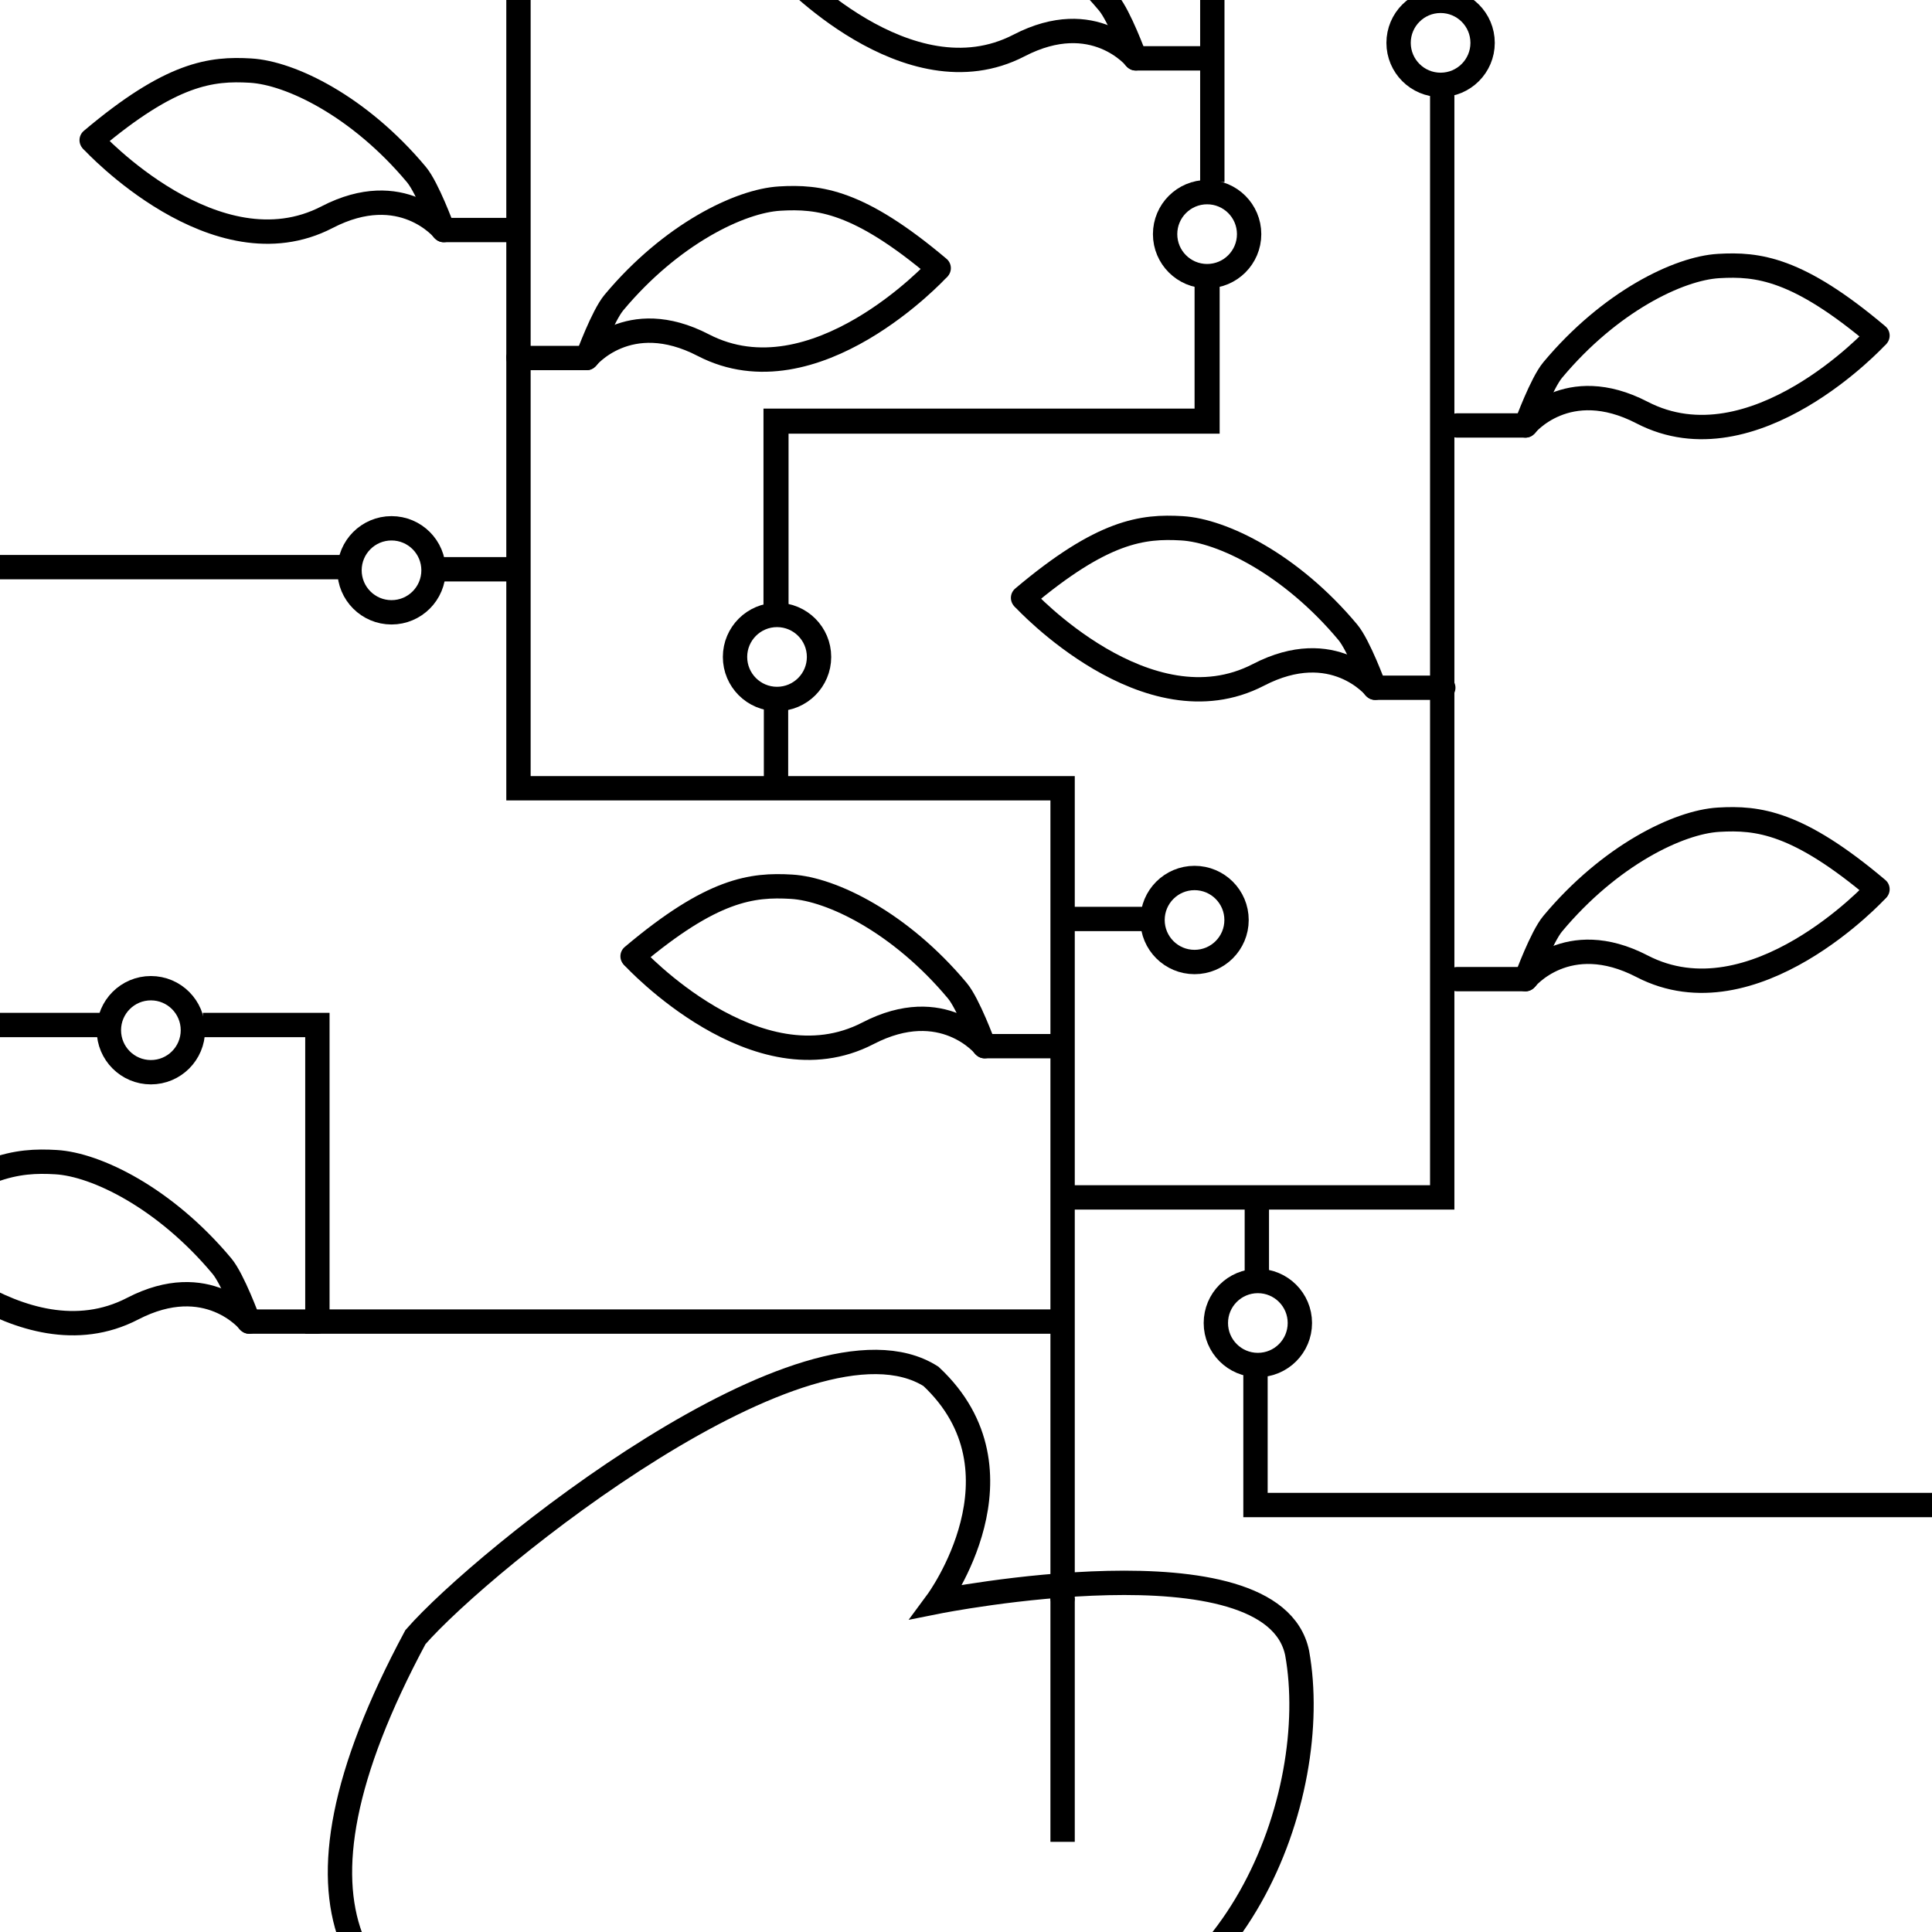 <?xml version="1.0" encoding="UTF-8" standalone="no"?>
<svg
   xmlns:dc="http://purl.org/dc/elements/1.1/"
   xmlns:cc="http://creativecommons.org/ns#"
   xmlns:rdf="http://www.w3.org/1999/02/22-rdf-syntax-ns#"
   xmlns:svg="http://www.w3.org/2000/svg"
   xmlns="http://www.w3.org/2000/svg"
   xmlns:sodipodi="http://sodipodi.sourceforge.net/DTD/sodipodi-0.dtd"
   xmlns:inkscape="http://www.inkscape.org/namespaces/inkscape"
   sodipodi:docname="kudzu.svg"
   inkscape:version="1.0beta2 (2b71d25, 2019-12-03)"
   id="svg8"
   version="1.1"
   viewBox="0 0 300 300"
   height="300px"
   width="300px">
  <defs
     id="defs2" />
  <sodipodi:namedview
     inkscape:window-maximized="0"
     inkscape:window-y="23"
     inkscape:window-x="0"
     inkscape:window-height="782"
     inkscape:window-width="1440"
     showgrid="false"
     inkscape:document-rotation="0"
     inkscape:current-layer="layer1"
     inkscape:document-units="mm"
     inkscape:cy="147.8177"
     inkscape:cx="100.17659"
     inkscape:zoom="1.4525555"
     inkscape:pageshadow="2"
     inkscape:pageopacity="0.0"
     borderopacity="1.0"
     bordercolor="#666666"
     pagecolor="#ffffff"
     id="base" />
  <g
     id="layer1"
     inkscape:groupmode="layer"
     inkscape:label="Layer 1">
    <path
       style="fill:none;stroke:#000000;stroke-width:3.78;stroke-linecap:round;stroke-linejoin:miter;stroke-miterlimit:4;stroke-dasharray:none;stroke-opacity:1"
       d="M 165,248.155 V 122.4 H 80.508 V 55.592"
       id="path841"
       inkscape:connector-curvature="0" />
    <path
       style="fill:none;stroke:#000000;stroke-width:3.78;stroke-linecap:round;stroke-linejoin:miter;stroke-miterlimit:4;stroke-dasharray:none;stroke-opacity:1"
       d="m 166.31,185.932 h 57.638 V 14.983"
       id="path843"
       inkscape:connector-curvature="0" />
    <g
       style="stroke-width:3.78;stroke-miterlimit:4;stroke-dasharray:none"
       id="g851"
       transform="translate(17.63,-37.415)">
      <path
         style="fill:none;stroke:#000000;stroke-width:3.78;stroke-linecap:round;stroke-linejoin:miter;stroke-miterlimit:4;stroke-dasharray:none;stroke-opacity:1"
         d="M 273.905,89.522 C 261.515,79.06 255.336,78.367 249.234,78.722 c -6.203,0.36 -16.888,5.527 -25.758,16.144 -1.727,2.066 -4.064,8.439 -4.064,8.439"
         id="path19"
         inkscape:connector-curvature="0"
         sodipodi:nodetypes="cssc" />
      <path
         style="fill:none;stroke:#000000;stroke-width:3.78;stroke-linecap:round;stroke-linejoin:miter;stroke-miterlimit:4;stroke-dasharray:none;stroke-opacity:1"
         d="m 219.237,103.48 c 0,0 6.467,-8.039 18.114,-2 17.289,8.964 36.38,-11.783 36.38,-11.783"
         id="path21"
         inkscape:connector-curvature="0"
         sodipodi:nodetypes="csc" />
      <path
         style="fill:none;stroke:#000000;stroke-width:3.78;stroke-linecap:round;stroke-linejoin:miter;stroke-miterlimit:4;stroke-dasharray:none;stroke-opacity:1"
         d="M 219.237,103.48 H 208.653"
         id="path846"
         inkscape:connector-curvature="0" />
    </g>
    <g
       style="stroke-width:3.78;stroke-miterlimit:4;stroke-dasharray:none"
       transform="translate(17.63,48.561)"
       id="g871">
      <path
         sodipodi:nodetypes="cssc"
         inkscape:connector-curvature="0"
         id="path865"
         d="M 273.905,89.522 C 261.515,79.06 255.336,78.367 249.234,78.722 c -6.203,0.36 -16.888,5.527 -25.758,16.144 -1.727,2.066 -4.064,8.439 -4.064,8.439"
         style="fill:none;stroke:#000000;stroke-width:3.78;stroke-linecap:round;stroke-linejoin:miter;stroke-miterlimit:4;stroke-dasharray:none;stroke-opacity:1" />
      <path
         sodipodi:nodetypes="csc"
         inkscape:connector-curvature="0"
         id="path867"
         d="m 219.237,103.48 c 0,0 6.467,-8.039 18.114,-2 17.289,8.964 36.38,-11.783 36.38,-11.783"
         style="fill:none;stroke:#000000;stroke-width:3.78;stroke-linecap:round;stroke-linejoin:miter;stroke-miterlimit:4;stroke-dasharray:none;stroke-opacity:1" />
      <path
         inkscape:connector-curvature="0"
         id="path869"
         d="M 219.237,103.48 H 208.653"
         style="fill:none;stroke:#000000;stroke-width:3.78;stroke-linecap:round;stroke-linejoin:miter;stroke-miterlimit:4;stroke-dasharray:none;stroke-opacity:1" />
    </g>
    <g
       style="stroke-width:3.78;stroke-miterlimit:4;stroke-dasharray:none"
       id="g879"
       transform="matrix(-1,0,0,1,432.766,3.31)">
      <path
         style="fill:none;stroke:#000000;stroke-width:3.78;stroke-linecap:round;stroke-linejoin:miter;stroke-miterlimit:4;stroke-dasharray:none;stroke-opacity:1"
         d="M 273.905,89.522 C 261.515,79.06 255.336,78.367 249.234,78.722 c -6.203,0.36 -16.888,5.527 -25.758,16.144 -1.727,2.066 -4.064,8.439 -4.064,8.439"
         id="path873"
         inkscape:connector-curvature="0"
         sodipodi:nodetypes="cssc" />
      <path
         style="fill:none;stroke:#000000;stroke-width:3.78;stroke-linecap:round;stroke-linejoin:miter;stroke-miterlimit:4;stroke-dasharray:none;stroke-opacity:1"
         d="m 219.237,103.48 c 0,0 6.467,-8.039 18.114,-2 17.289,8.964 36.38,-11.783 36.38,-11.783"
         id="path875"
         inkscape:connector-curvature="0"
         sodipodi:nodetypes="csc" />
      <path
         style="fill:none;stroke:#000000;stroke-width:3.78;stroke-linecap:round;stroke-linejoin:miter;stroke-miterlimit:4;stroke-dasharray:none;stroke-opacity:1"
         d="M 219.237,103.48 H 208.653"
         id="path877"
         inkscape:connector-curvature="0" />
    </g>
    <ellipse
       ry="6.523"
       rx="6.523"
       cy="6.654"
       cx="223.695"
       id="path883"
       style="fill:none;stroke:#000000;stroke-width:3.78;stroke-linecap:round;stroke-miterlimit:4;stroke-dasharray:none;stroke-opacity:1" />
    <path
       style="fill:none;stroke:#000000;stroke-width:3.78;stroke-linecap:round;stroke-linejoin:miter;stroke-miterlimit:4;stroke-dasharray:none;stroke-opacity:1"
       d="M 145.76,41.635 C 133.369,31.172 127.19,30.48 121.088,30.834 c -6.203,0.36 -16.888,5.527 -25.758,16.144 -1.727,2.066 -4.064,8.439 -4.064,8.439"
       id="path897"
       inkscape:connector-curvature="0"
       sodipodi:nodetypes="cssc" />
    <path
       style="fill:none;stroke:#000000;stroke-width:3.78;stroke-linecap:round;stroke-linejoin:miter;stroke-miterlimit:4;stroke-dasharray:none;stroke-opacity:1"
       d="m 91.091,55.592 c 0,0 6.467,-8.039 18.114,-2 17.289,8.964 36.38,-11.783 36.38,-11.783"
       id="path899"
       inkscape:connector-curvature="0"
       sodipodi:nodetypes="csc" />
    <path
       style="fill:none;stroke:#000000;stroke-width:3.78;stroke-linecap:round;stroke-linejoin:miter;stroke-miterlimit:4;stroke-dasharray:none;stroke-opacity:1"
       d="M 91.091,55.592 H 80.508"
       id="path901"
       inkscape:connector-curvature="0" />
    <g
       style="stroke-width:3.78;stroke-miterlimit:4;stroke-dasharray:none"
       transform="matrix(-1,0,0,1,372.131,58.968)"
       id="g923">
      <path
         sodipodi:nodetypes="cssc"
         inkscape:connector-curvature="0"
         id="path917"
         d="M 273.905,89.522 C 261.515,79.06 255.336,78.367 249.234,78.722 c -6.203,0.36 -16.888,5.527 -25.758,16.144 -1.727,2.066 -4.064,8.439 -4.064,8.439"
         style="fill:none;stroke:#000000;stroke-width:3.78;stroke-linecap:round;stroke-linejoin:miter;stroke-miterlimit:4;stroke-dasharray:none;stroke-opacity:1" />
      <path
         sodipodi:nodetypes="csc"
         inkscape:connector-curvature="0"
         id="path919"
         d="m 219.237,103.48 c 0,0 6.467,-8.039 18.114,-2 17.289,8.964 36.38,-11.783 36.38,-11.783"
         style="fill:none;stroke:#000000;stroke-width:3.78;stroke-linecap:round;stroke-linejoin:miter;stroke-miterlimit:4;stroke-dasharray:none;stroke-opacity:1" />
      <path
         inkscape:connector-curvature="0"
         id="path921"
         d="M 219.237,103.48 H 208.653"
         style="fill:none;stroke:#000000;stroke-width:3.78;stroke-linecap:round;stroke-linejoin:miter;stroke-miterlimit:4;stroke-dasharray:none;stroke-opacity:1" />
    </g>
    <path
       inkscape:connector-curvature="0"
       id="path939"
       d="M 79.326,88.398 H 68.743"
       style="fill:none;stroke:#000000;stroke-width:3.78;stroke-linecap:round;stroke-linejoin:miter;stroke-miterlimit:4;stroke-dasharray:none;stroke-opacity:1" />
    <ellipse
       style="fill:none;stroke:#000000;stroke-width:3.78;stroke-linecap:round;stroke-miterlimit:4;stroke-dasharray:none;stroke-opacity:1"
       id="ellipse950"
       cx="60.794"
       cy="88.557"
       rx="6.523"
       ry="6.523" />
    <path
       inkscape:connector-curvature="0"
       id="path976"
       d="m 166.955,142.698 h 10.583"
       style="fill:none;stroke:#000000;stroke-width:3.78;stroke-linecap:round;stroke-linejoin:miter;stroke-miterlimit:4;stroke-dasharray:none;stroke-opacity:1" />
    <ellipse
       transform="scale(-1,1)"
       style="fill:none;stroke:#000000;stroke-width:3.78;stroke-linecap:round;stroke-miterlimit:4;stroke-dasharray:none;stroke-opacity:1"
       id="ellipse978"
       cx="-185.487"
       cy="142.857"
       rx="6.523"
       ry="6.523" />
    <g
       style="stroke-width:3.78;stroke-miterlimit:4;stroke-dasharray:none"
       transform="rotate(-90,101.733,107.5)"
       id="g996">
      <path
         inkscape:connector-curvature="0"
         id="path990"
         d="m 88.69,126.266 h 10.583"
         style="fill:none;stroke:#000000;stroke-width:3.78;stroke-linecap:round;stroke-linejoin:miter;stroke-miterlimit:4;stroke-dasharray:none;stroke-opacity:1" />
      <ellipse
         transform="scale(-1,1)"
         style="fill:none;stroke:#000000;stroke-width:3.78;stroke-linecap:round;stroke-miterlimit:4;stroke-dasharray:none;stroke-opacity:1"
         id="ellipse992"
         cx="-107.222"
         cy="126.424"
         rx="6.523"
         ry="6.523" />
    </g>
    <g
       style="stroke-width:3.78;stroke-miterlimit:4;stroke-dasharray:none"
       id="g1013"
       transform="matrix(0,1,1,0,68.896,98.214)">
      <path
         style="fill:none;stroke:#000000;stroke-width:3.78;stroke-linecap:round;stroke-linejoin:miter;stroke-miterlimit:4;stroke-dasharray:none;stroke-opacity:1"
         d="m 88.69,126.266 h 10.583"
         id="path1009"
         inkscape:connector-curvature="0" />
      <ellipse
         ry="6.523"
         rx="6.523"
         cy="126.424"
         cx="-107.222"
         id="ellipse1011"
         style="fill:none;stroke:#000000;stroke-width:3.78;stroke-linecap:round;stroke-miterlimit:4;stroke-dasharray:none;stroke-opacity:1"
         transform="scale(-1,1)" />
    </g>
    <g
       id="g900"
       transform="matrix(3.264,0,0,3.264,-193.596,-109.592)"
       style="stroke-width:1.158;stroke-miterlimit:4;stroke-dasharray:none">
      <path
         sodipodi:nodetypes="cccccc"
         inkscape:connector-curvature="0"
         id="path894"
         d="m 103.894,109.776 c 0,0 4.568,-6.18 -0.292,-10.721 -5.854,-3.718 -21.309,8.71 -24.527,12.406 -14.164,26.398 17.37,20.158 29.128,19.368 9.909,-0.575 14.038,-11.848 12.819,-18.613 -1.161,-5.627 -17.128,-2.44 -17.128,-2.44 z"
         style="fill:none;stroke:#000000;stroke-width:1.158;stroke-linecap:butt;stroke-linejoin:miter;stroke-miterlimit:4;stroke-dasharray:none;stroke-opacity:1" />
    </g>
    <path
       style="fill:none;stroke:#000000;stroke-width:3.78;stroke-linecap:butt;stroke-linejoin:miter;stroke-miterlimit:4;stroke-dasharray:none;stroke-opacity:1"
       d="m 165,248.155 v 37.844"
       id="path2063"
       inkscape:connector-curvature="0" />
    <path
       inkscape:connector-curvature="0"
       id="path1478"
       d="m 194.952,212.621 v 21.079 h 134.091"
       style="fill:none;stroke:#000000;stroke-width:3.78;stroke-linecap:butt;stroke-linejoin:miter;stroke-miterlimit:4;stroke-dasharray:none;stroke-opacity:1" />
    <path
       inkscape:connector-curvature="0"
       id="path1480"
       d="M 53.708,88.064 H -19.814"
       style="fill:none;stroke:#000000;stroke-width:3.78;stroke-linecap:butt;stroke-linejoin:miter;stroke-miterlimit:4;stroke-dasharray:none;stroke-opacity:1" />
    <path
       inkscape:connector-curvature="0"
       id="path1482"
       d="m 80.508,55.592 v -67.711"
       style="fill:none;stroke:#000000;stroke-width:3.78;stroke-linecap:butt;stroke-linejoin:miter;stroke-opacity:1;stroke-miterlimit:4;stroke-dasharray:none" />
    <g
       transform="matrix(-1,0,0,1,288.139,-67.759)"
       id="g879-3"
       style="stroke-width:3.78;stroke-miterlimit:4;stroke-dasharray:none">
      <path
         sodipodi:nodetypes="cssc"
         inkscape:connector-curvature="0"
         id="path873-7"
         d="M 273.905,89.522 C 261.515,79.06 255.336,78.367 249.234,78.722 c -6.203,0.36 -16.888,5.527 -25.758,16.144 -1.727,2.066 -4.064,8.439 -4.064,8.439"
         style="fill:none;stroke:#000000;stroke-width:3.78;stroke-linecap:round;stroke-linejoin:miter;stroke-miterlimit:4;stroke-dasharray:none;stroke-opacity:1" />
      <path
         sodipodi:nodetypes="csc"
         inkscape:connector-curvature="0"
         id="path875-9"
         d="m 219.237,103.48 c 0,0 6.467,-8.039 18.114,-2 17.289,8.964 36.38,-11.783 36.38,-11.783"
         style="fill:none;stroke:#000000;stroke-width:3.78;stroke-linecap:round;stroke-linejoin:miter;stroke-miterlimit:4;stroke-dasharray:none;stroke-opacity:1" />
      <path
         inkscape:connector-curvature="0"
         id="path877-0"
         d="M 219.237,103.48 H 208.653"
         style="fill:none;stroke:#000000;stroke-width:3.78;stroke-linecap:round;stroke-linejoin:miter;stroke-miterlimit:4;stroke-dasharray:none;stroke-opacity:1" />
    </g>
    <path
       inkscape:connector-curvature="0"
       id="path1510"
       d="M 163.202,205.214 H 49.284 V 159.162 H 31.509"
       style="fill:none;stroke:#000000;stroke-width:3.78;stroke-linecap:butt;stroke-linejoin:miter;stroke-opacity:1;stroke-miterlimit:4;stroke-dasharray:none" />
    <ellipse
       ry="6.523"
       rx="6.523"
       cy="159.97"
       cx="23.43"
       id="ellipse950-6"
       style="fill:none;stroke:#000000;stroke-width:3.78;stroke-linecap:round;stroke-miterlimit:4;stroke-dasharray:none;stroke-opacity:1" />
    <path
       inkscape:connector-curvature="0"
       id="path1527"
       d="M 15.735,159.162 H -15.774"
       style="fill:none;stroke:#000000;stroke-width:3.78;stroke-linecap:butt;stroke-linejoin:miter;stroke-opacity:1;stroke-miterlimit:4;stroke-dasharray:none" />
    <g
       style="stroke-width:3.78;stroke-miterlimit:4;stroke-dasharray:none"
       id="g879-3-6"
       transform="matrix(-1,0,0,1,257.937,101.735)">
      <path
         style="fill:none;stroke:#000000;stroke-width:3.78;stroke-linecap:round;stroke-linejoin:miter;stroke-miterlimit:4;stroke-dasharray:none;stroke-opacity:1"
         d="M 273.905,89.522 C 261.515,79.06 255.336,78.367 249.234,78.722 c -6.203,0.36 -16.888,5.527 -25.758,16.144 -1.727,2.066 -4.064,8.439 -4.064,8.439"
         id="path873-7-2"
         inkscape:connector-curvature="0"
         sodipodi:nodetypes="cssc" />
      <path
         style="fill:none;stroke:#000000;stroke-width:3.78;stroke-linecap:round;stroke-linejoin:miter;stroke-miterlimit:4;stroke-dasharray:none;stroke-opacity:1"
         d="m 219.237,103.48 c 0,0 6.467,-8.039 18.114,-2 17.289,8.964 36.38,-11.783 36.38,-11.783"
         id="path875-9-7"
         inkscape:connector-curvature="0"
         sodipodi:nodetypes="csc" />
      <path
         style="fill:none;stroke:#000000;stroke-width:3.78;stroke-linecap:round;stroke-linejoin:miter;stroke-miterlimit:4;stroke-dasharray:none;stroke-opacity:1"
         d="M 219.237,103.48 H 208.653"
         id="path877-0-0"
         inkscape:connector-curvature="0" />
    </g>
    <path
       inkscape:connector-curvature="0"
       id="path1553"
       d="M 120.499,95.94 V 65.394 h 66.941 v -20.957"
       style="fill:none;stroke:#000000;stroke-width:3.893;stroke-linecap:butt;stroke-linejoin:miter;stroke-miterlimit:4;stroke-dasharray:none;stroke-opacity:1" />
    <ellipse
       style="fill:none;stroke:#000000;stroke-width:3.78;stroke-linecap:round;stroke-miterlimit:4;stroke-dasharray:none;stroke-opacity:1"
       id="path883-9"
       cx="187.44"
       cy="36.357"
       rx="6.523"
       ry="6.523" />
    <path
       inkscape:connector-curvature="0"
       id="path1570"
       d="M 188.248,28.278 V -8.079"
       style="fill:none;stroke:#000000;stroke-width:3.78;stroke-linecap:butt;stroke-linejoin:miter;stroke-opacity:1;stroke-miterlimit:4;stroke-dasharray:none" />
    <g
       transform="matrix(-1,0,0,1,395.594,-94.421)"
       id="g879-1"
       style="stroke-width:3.78;stroke-miterlimit:4;stroke-dasharray:none">
      <path
         sodipodi:nodetypes="cssc"
         inkscape:connector-curvature="0"
         id="path873-72"
         d="M 273.905,89.522 C 261.515,79.06 255.336,78.367 249.234,78.722 c -6.203,0.36 -16.888,5.527 -25.758,16.144 -1.727,2.066 -4.064,8.439 -4.064,8.439"
         style="fill:none;stroke:#000000;stroke-width:3.78;stroke-linecap:round;stroke-linejoin:miter;stroke-miterlimit:4;stroke-dasharray:none;stroke-opacity:1" />
      <path
         sodipodi:nodetypes="csc"
         inkscape:connector-curvature="0"
         id="path875-3"
         d="m 219.237,103.48 c 0,0 6.467,-8.039 18.114,-2 17.289,8.964 36.38,-11.783 36.38,-11.783"
         style="fill:none;stroke:#000000;stroke-width:3.78;stroke-linecap:round;stroke-linejoin:miter;stroke-miterlimit:4;stroke-dasharray:none;stroke-opacity:1" />
      <path
         inkscape:connector-curvature="0"
         id="path877-6"
         d="M 219.237,103.48 H 208.653"
         style="fill:none;stroke:#000000;stroke-width:3.78;stroke-linecap:round;stroke-linejoin:miter;stroke-miterlimit:4;stroke-dasharray:none;stroke-opacity:1" />
    </g>
  </g>
</svg>
